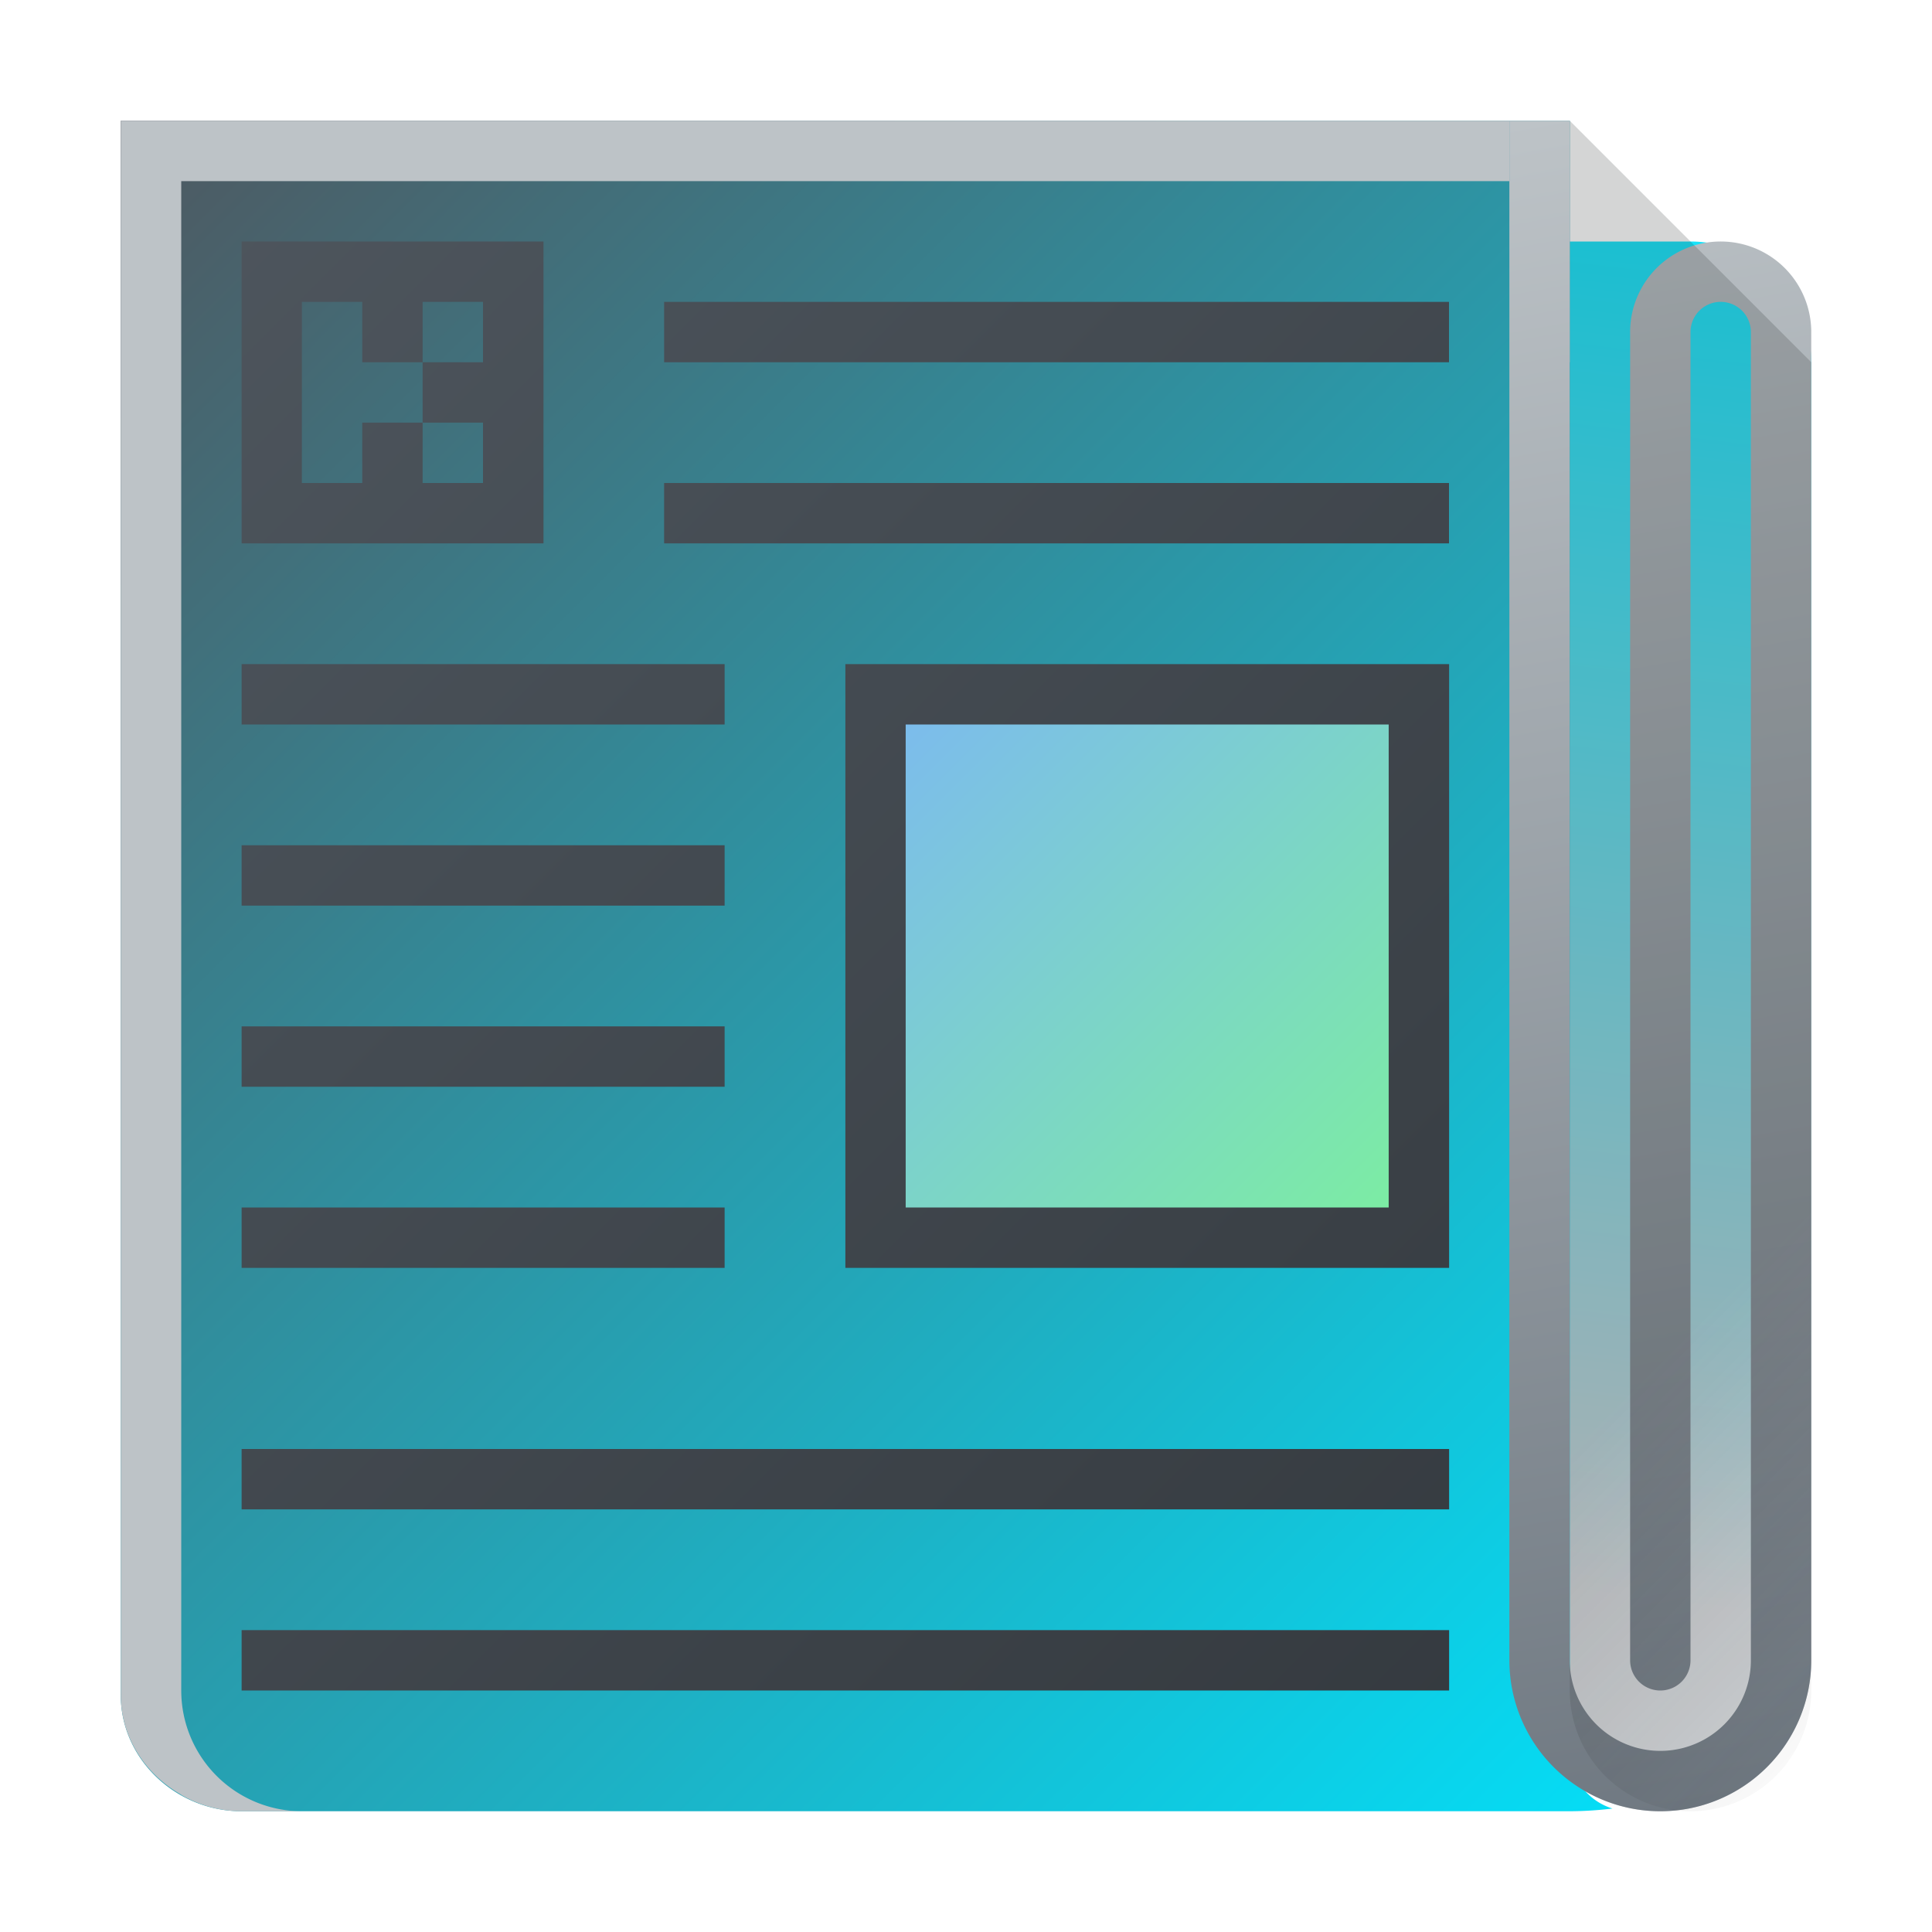 <svg height="32" width="32" xmlns="http://www.w3.org/2000/svg"><linearGradient id="e" gradientUnits="userSpaceOnUse" x1="30" x2="25" y1="30" y2="2"><stop offset="0" stop-color="#6f7881"/><stop offset="1" stop-color="#bdc3c7"/></linearGradient><linearGradient id="a" gradientTransform="matrix(-1 0 0 1 52 -3)" gradientUnits="userSpaceOnUse" x1="29" x2="26" y1="29" y2="4"><stop offset="0" stop-color="#cfd2d5"/><stop offset="1" stop-color="#00e5ff"/></linearGradient><linearGradient id="f" gradientUnits="userSpaceOnUse" x1="25" x2="30" y1="25" y2="30"><stop offset="0" stop-color="#292c2f"/><stop offset="1" stop-opacity="0"/></linearGradient><linearGradient id="b" gradientTransform="matrix(-1 0 0 1 32.001 0)" gradientUnits="userSpaceOnUse" x1="2" x2="30" y1="30" y2="2"><stop offset="0" stop-color="#00e5ff"/><stop offset="1" stop-color="#4f575f"/></linearGradient><linearGradient id="d" gradientUnits="userSpaceOnUse" x1="23.001" x2="15.001" y1="20" y2="12"><stop offset="0" stop-color="#7ceca4"/><stop offset="1" stop-color="#7cbcec"/></linearGradient><linearGradient id="c" gradientTransform="matrix(-1 0 0 1 32.001 0)" gradientUnits="userSpaceOnUse" x1="2.001" x2="29.999" y1="29.998" y2="2"><stop offset="0" stop-color="#31363b"/><stop offset="1" stop-color="#4f575f"/></linearGradient><g fill-rule="evenodd"><path d="M26 4v2h-1v21.5a2.5 2.5 0 0 0 2.5 2.5 2.5 2.5 0 0 0 2.5-2.5V6a2 2 0 0 0-2-2z" fill="url(#a)"/><path d="M26.001 2v27a1 1 0 0 0 .707.955 6 6 0 0 1-.707.045h-22c-1.105 0-2.042-.896-2-2V2z" fill="url(#b)"/><path d="M4.002 4v5h5V4zM5 5h1v1h1V5h1v1H7v1h1v1H7V7H6v1H5zm6 0v1h13V5zm0 3v1h13V8zm-6.998 3v1h8v-1zm10 0v10h10V11zm-10 3v1h8v-1zm0 3v1h8v-1zm0 3v1h8v-1zm0 4v1h20v-1zm0 3v1h20v-1z" fill="url(#c)"/><path d="M15.001 12h8v8h-8z" fill="url(#d)"/><path d="M2.002 2v26c-.029.742.39 1.38 1 1.727v.003a2 2 0 0 0 1 .27h1a2 2 0 0 1-2-2V3H25V2H3.002z" fill="#bdc3c7"/><path d="M25 2v25.5a2.5 2.5 0 1 0 5 0v-22a1.5 1.5 0 0 0-3 0v22a.5.5 0 0 0 1 0v-22a.5.5 0 0 1 1 0v22a1.5 1.5 0 0 1-3 0V2z" fill="url(#e)"/><path d="M26 2v26a2 2 0 0 0 2 2 2 2 0 0 0 2-2V6z" fill="url(#f)" opacity=".2"/></g></svg>